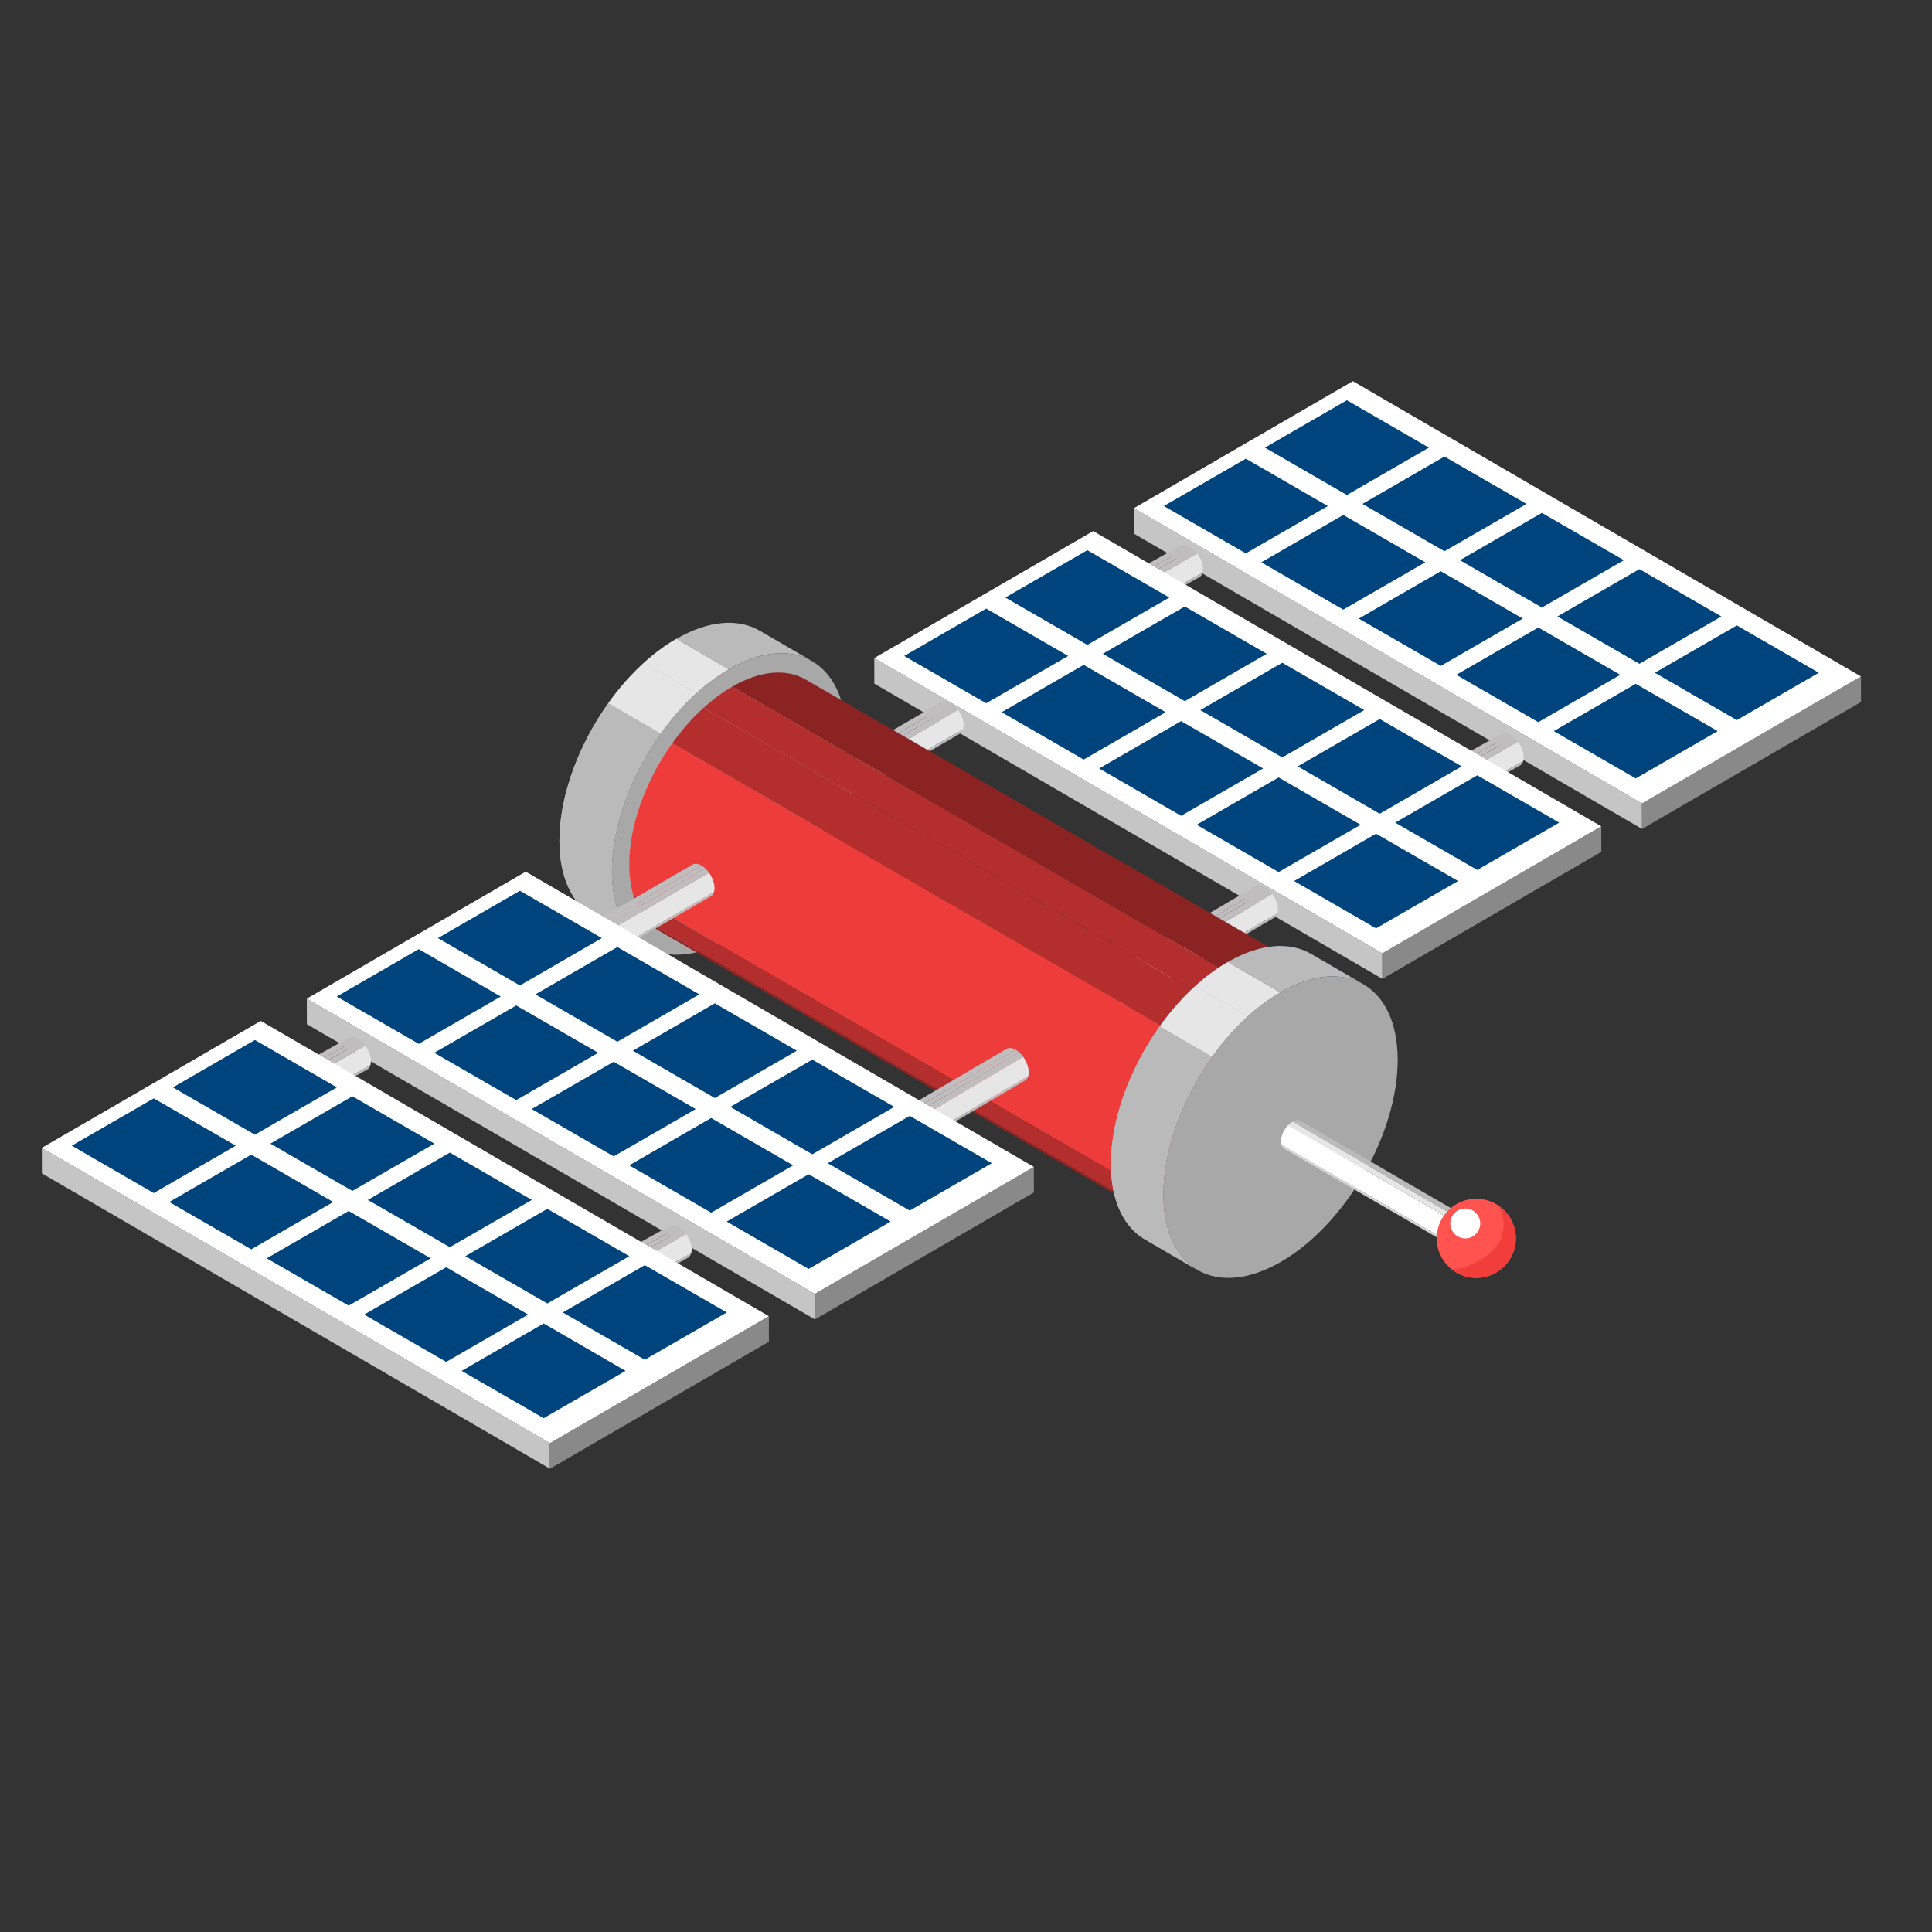 <?xml version="1.0" encoding="utf-8"?>
<!-- Generator: Adobe Illustrator 16.0.0, SVG Export Plug-In . SVG Version: 6.00 Build 0)  -->
<!DOCTYPE svg PUBLIC "-//W3C//DTD SVG 1.1//EN" "http://www.w3.org/Graphics/SVG/1.1/DTD/svg11.dtd">
<svg version="1.1" id="Layer_1" xmlns="http://www.w3.org/2000/svg" xmlns:xlink="http://www.w3.org/1999/xlink" x="0px" y="0px"
	 width="50px" height="50px" viewBox="0 0 50 50" enable-background="new 0 0 50 50" xml:space="preserve">
<rect x="0" y="0" width="50" height="50" fill="#333333" stroke="none"/>
<g>
	<g>
		<g>
			<g>
				<g enable-background="new    ">
					<g>
						<polygon fill="#C5C5C5" points="29.346,13.151 29.348,13.812 42.496,21.453 42.494,20.792 						"/>
					</g>
					<g>
						<polygon fill="#898989" points="42.494,20.792 42.496,21.453 48.163,18.167 48.161,17.506 						"/>
					</g>
					<g>
						<polygon fill="#FFFFFF" points="29.346,13.151 42.494,20.792 48.161,17.506 35.012,9.865 						"/>
					</g>
				</g>
			</g>
			<g>
				<polygon fill="#00447D" points="34.364,13.096 32.242,14.321 30.12,13.096 32.242,11.871 				"/>
				<polygon fill="#00447D" points="36.98,11.585 34.858,12.81 32.736,11.585 34.858,10.359 				"/>
				<polygon fill="#00447D" points="36.886,14.552 34.764,15.777 32.643,14.552 34.764,13.327 				"/>
				<polygon fill="#00447D" points="39.504,13.041 37.382,14.266 35.26,13.041 37.382,11.816 				"/>
				<polygon fill="#00447D" points="39.409,16.009 37.287,17.233 35.165,16.009 37.287,14.783 				"/>
				<polygon fill="#00447D" points="42.025,14.498 39.904,15.723 37.782,14.498 39.904,13.273 				"/>
				<polygon fill="#00447D" points="41.932,17.464 39.811,18.69 37.688,17.464 39.811,16.24 				"/>
				<polygon fill="#00447D" points="44.549,15.954 42.427,17.179 40.305,15.954 42.427,14.729 				"/>
				<polygon fill="#00447D" points="44.454,18.921 42.332,20.146 40.212,18.921 42.332,17.697 				"/>
				<polygon fill="#00447D" points="47.071,17.411 44.949,18.636 42.827,17.411 44.949,16.186 				"/>
			</g>
		</g>
		<g>
			<g enable-background="new    ">
				<g enable-background="new    ">
					<g>
						<path fill="#BFBDBE" d="M29.631,14.634l0.924-0.512c0.061-0.036,0.147-0.031,0.24,0.023l-0.923,0.513
							C29.778,14.604,29.693,14.598,29.631,14.634L29.631,14.634z"/>
					</g>
				</g>
				<g enable-background="new    ">
					<g enable-background="new    ">
						<path fill="#BFBDBE" d="M29.872,14.657l0.923-0.513c0.032,0.019,0.063,0.042,0.094,0.069l-0.924,0.513
							C29.935,14.699,29.904,14.676,29.872,14.657L29.872,14.657z"/>
						<path fill="#BFBDBE" d="M29.965,14.726l0.924-0.513c0.037,0.034,0.071,0.074,0.102,0.117l-0.924,0.512
							C30.036,14.799,30.002,14.76,29.965,14.726L29.965,14.726z"/>
						<path fill="#E6E6E6" d="M30.066,14.842l0.924-0.512c0.086,0.119,0.142,0.267,0.141,0.397c0,0.037-0.004,0.07-0.013,0.099
							l-0.924,0.513c0.009-0.03,0.014-0.063,0.014-0.099C30.208,15.109,30.152,14.962,30.066,14.842L30.066,14.842z"/>
						<path fill="#BFBDBE" d="M30.194,15.339l0.924-0.513c-0.01,0.037-0.027,0.067-0.051,0.09l-0.922,0.513
							C30.167,15.406,30.186,15.375,30.194,15.339L30.194,15.339z"/>
						<path fill="#BFBDBE" d="M30.146,15.429l0.922-0.513c-0.01,0.011-0.021,0.02-0.035,0.028l-0.923,0.513
							C30.122,15.449,30.134,15.439,30.146,15.429L30.146,15.429z"/>
					</g>
				</g>
				<g>
					<path fill="#255F6C" d="M29.872,14.657c0.186,0.107,0.336,0.368,0.336,0.583c-0.001,0.213-0.152,0.3-0.339,0.193
						c-0.186-0.107-0.337-0.37-0.336-0.583C29.533,14.635,29.687,14.55,29.872,14.657z"/>
				</g>
			</g>
		</g>
		<g>
			<g enable-background="new    ">
				<g enable-background="new    ">
					<g>
						<path fill="#BFBDBE" d="M37.933,19.506l0.923-0.513c0.063-0.036,0.147-0.031,0.241,0.023l-0.924,0.513
							C38.08,19.475,37.995,19.47,37.933,19.506L37.933,19.506z"/>
					</g>
				</g>
				<g enable-background="new    ">
					<g enable-background="new    ">
						<path fill="#BFBDBE" d="M38.173,19.529l0.924-0.513c0.031,0.019,0.063,0.042,0.094,0.069l-0.924,0.512
							C38.237,19.571,38.205,19.547,38.173,19.529L38.173,19.529z"/>
						<path fill="#BFBDBE" d="M38.267,19.598l0.924-0.512c0.037,0.034,0.07,0.073,0.101,0.116l-0.922,0.512
							C38.338,19.671,38.304,19.632,38.267,19.598L38.267,19.598z"/>
						<path fill="#E6E6E6" d="M38.369,19.714l0.922-0.512c0.087,0.12,0.142,0.267,0.141,0.397c0,0.037-0.004,0.07-0.012,0.099
							l-0.923,0.513c0.008-0.029,0.012-0.062,0.012-0.099C38.509,19.981,38.454,19.834,38.369,19.714L38.369,19.714z"/>
						<path fill="#BFBDBE" d="M38.497,20.21l0.923-0.513c-0.011,0.037-0.028,0.067-0.05,0.09L38.447,20.3
							C38.468,20.277,38.485,20.248,38.497,20.21L38.497,20.21z"/>
						<path fill="#BFBDBE" d="M38.447,20.3l0.923-0.512c-0.012,0.011-0.023,0.021-0.036,0.028l-0.924,0.513
							C38.423,20.32,38.436,20.311,38.447,20.3L38.447,20.3z"/>
					</g>
				</g>
				<g>
					<path fill="#255F6C" d="M38.173,19.529c0.188,0.108,0.338,0.368,0.336,0.583c-0.001,0.213-0.151,0.301-0.339,0.193
						c-0.185-0.107-0.336-0.37-0.335-0.583C37.835,19.507,37.987,19.421,38.173,19.529z"/>
				</g>
			</g>
		</g>
		<g>
			<g>
				<g enable-background="new    ">
					<g>
						<polygon fill="#C5C5C5" points="22.626,17.03 22.627,17.692 35.776,25.333 35.773,24.672 						"/>
					</g>
					<g>
						<polygon fill="#898989" points="35.773,24.672 35.776,25.333 41.442,22.046 41.44,21.385 						"/>
					</g>
					<g>
						<polygon fill="#FFFFFF" points="22.626,17.03 35.773,24.672 41.44,21.385 28.292,13.744 						"/>
					</g>
				</g>
			</g>
			<g>
				<polygon fill="#00447D" points="27.644,16.976 25.522,18.2 23.401,16.976 25.522,15.75 				"/>
				<polygon fill="#00447D" points="30.262,15.464 28.14,16.689 26.018,15.464 28.14,14.239 				"/>
				<polygon fill="#00447D" points="30.168,18.432 28.045,19.657 25.923,18.432 28.045,17.207 				"/>
				<polygon fill="#00447D" points="32.783,16.92 30.662,18.146 28.54,16.92 30.662,15.696 				"/>
				<polygon fill="#00447D" points="32.689,19.888 30.567,21.113 28.446,19.888 30.567,18.663 				"/>
				<polygon fill="#00447D" points="35.307,18.377 33.185,19.602 31.063,18.377 33.185,17.152 				"/>
				<polygon fill="#00447D" points="35.213,21.345 33.09,22.569 30.969,21.345 33.09,20.12 				"/>
				<polygon fill="#00447D" points="37.829,19.834 35.707,21.059 33.585,19.834 35.707,18.608 				"/>
				<polygon fill="#00447D" points="37.735,22.801 35.612,24.026 33.491,22.801 35.612,21.576 				"/>
				<polygon fill="#00447D" points="40.352,21.29 38.231,22.515 36.108,21.29 38.231,20.065 				"/>
			</g>
		</g>
		<g>
			<g enable-background="new    ">
				<g enable-background="new    ">
					<g>
						<path fill="#BFBDBE" d="M20.269,20.546l4.094-2.378c0.062-0.036,0.146-0.031,0.24,0.022l-4.093,2.379
							C20.415,20.517,20.33,20.511,20.269,20.546L20.269,20.546z"/>
					</g>
				</g>
				<g enable-background="new    ">
					<g enable-background="new    ">
						<path fill="#BFBDBE" d="M20.509,20.57l4.093-2.379c0.033,0.02,0.064,0.042,0.094,0.069l-4.094,2.379
							C20.572,20.612,20.541,20.589,20.509,20.57L20.509,20.57z"/>
						<path fill="#BFBDBE" d="M20.602,20.639l4.094-2.379c0.036,0.034,0.071,0.074,0.102,0.117l-4.093,2.379
							C20.674,20.712,20.639,20.673,20.602,20.639L20.602,20.639z"/>
						<path fill="#E6E6E6" d="M20.705,20.755l4.093-2.379c0.085,0.119,0.141,0.267,0.141,0.397c0,0.037-0.005,0.07-0.014,0.098
							l-4.093,2.379c0.009-0.029,0.014-0.062,0.014-0.098C20.846,21.022,20.79,20.875,20.705,20.755L20.705,20.755z"/>
						<path fill="#BFBDBE" d="M20.832,21.251l4.093-2.379c-0.009,0.038-0.027,0.067-0.049,0.09l-4.094,2.379
							C20.804,21.318,20.821,21.288,20.832,21.251L20.832,21.251z"/>
						<path fill="#BFBDBE" d="M20.782,21.341l4.094-2.379c-0.012,0.011-0.023,0.021-0.036,0.028l-4.093,2.379
							C20.76,21.362,20.771,21.353,20.782,21.341L20.782,21.341z"/>
					</g>
				</g>
				<g>
					<path fill="#255F6C" d="M20.509,20.57c0.187,0.108,0.337,0.368,0.336,0.583c0,0.213-0.152,0.3-0.339,0.193
						c-0.185-0.107-0.336-0.37-0.336-0.583C20.17,20.548,20.323,20.463,20.509,20.57z"/>
				</g>
			</g>
		</g>
		<g>
			<g enable-background="new    ">
				<g enable-background="new    ">
					<g>
						<path fill="#BFBDBE" d="M28.41,25.333l4.081-2.399c0.063-0.036,0.147-0.031,0.241,0.022l-4.083,2.399
							C28.557,25.302,28.471,25.297,28.41,25.333L28.41,25.333z"/>
					</g>
				</g>
				<g enable-background="new    ">
					<g enable-background="new    ">
						<path fill="#BFBDBE" d="M28.649,25.355l4.083-2.399c0.032,0.019,0.063,0.042,0.093,0.068l-4.081,2.398
							C28.714,25.398,28.684,25.375,28.649,25.355L28.649,25.355z"/>
						<path fill="#BFBDBE" d="M28.744,25.423l4.081-2.398c0.038,0.034,0.072,0.073,0.104,0.116l-4.082,2.399
							C28.816,25.497,28.781,25.457,28.744,25.423L28.744,25.423z"/>
						<path fill="#E6E6E6" d="M28.847,25.54l4.082-2.399c0.086,0.119,0.143,0.267,0.143,0.396c0,0.037-0.005,0.07-0.014,0.099
							l-4.08,2.399c0.008-0.029,0.012-0.063,0.012-0.099C28.989,25.807,28.933,25.659,28.847,25.54L28.847,25.54z"/>
						<path fill="#BFBDBE" d="M28.978,26.035l4.08-2.399c-0.01,0.037-0.026,0.067-0.049,0.09l-4.082,2.398
							C28.949,26.103,28.967,26.072,28.978,26.035L28.978,26.035z"/>
						<path fill="#BFBDBE" d="M28.927,26.125l4.082-2.398c-0.01,0.011-0.021,0.021-0.036,0.027l-4.08,2.399
							C28.905,26.146,28.916,26.137,28.927,26.125L28.927,26.125z"/>
					</g>
				</g>
				<g>
					<path fill="#255F6C" d="M28.649,25.355c0.188,0.106,0.34,0.367,0.34,0.581c0.001,0.212-0.15,0.3-0.339,0.194
						c-0.184-0.105-0.338-0.368-0.338-0.581C28.312,25.335,28.464,25.249,28.649,25.355z"/>
				</g>
			</g>
		</g>
	</g>
	<g>
		<g enable-background="new    ">
			<g>
				<defs>
					<path id="SVGID_1_" d="M21.016,17.11l-1.355-0.788c-0.551-0.32-1.315-0.275-2.159,0.212l1.356,0.788
						C19.701,16.835,20.464,16.79,21.016,17.11z"/>
				</defs>
				<use xlink:href="#SVGID_1_"  overflow="visible" fill="#082C44"/>
				<clipPath id="SVGID_2_">
					<use xlink:href="#SVGID_1_"  overflow="visible"/>
				</clipPath>
				<g clip-path="url(#SVGID_2_)">
					<path fill="#BABABA" d="M21.016,17.11l-1.355-0.788c-0.551-0.32-1.315-0.275-2.159,0.212l1.356,0.788
						C19.701,16.835,20.464,16.79,21.016,17.11L21.016,17.11z"/>
				</g>
			</g>
			<g enable-background="new    ">
				<defs>
					<path id="SVGID_3_" enable-background="new    " d="M15.363,23.716l1.356,0.788c-0.544-0.316-0.882-0.988-0.885-1.945
						c-0.005-1.924,1.348-4.27,3.023-5.236l-1.356-0.788c-1.675,0.967-3.028,3.312-3.023,5.237
						C14.481,22.726,14.819,23.399,15.363,23.716z"/>
				</defs>
				<use xlink:href="#SVGID_3_"  overflow="visible" fill="#BABABA"/>
				<clipPath id="SVGID_4_">
					<use xlink:href="#SVGID_3_"  overflow="visible"/>
				</clipPath>
				<g clip-path="url(#SVGID_4_)" enable-background="new    ">
					<path fill="#E6E6E6" d="M18.858,17.322l-1.356-0.788c-0.291,0.167-0.571,0.377-0.837,0.618l1.356,0.788
						C18.286,17.699,18.567,17.49,18.858,17.322L18.858,17.322z"/>
					<path fill="#E6E6E6" d="M18.021,17.94l-1.356-0.788c-0.335,0.304-0.646,0.659-0.922,1.046l1.356,0.788
						C17.375,18.6,17.686,18.245,18.021,17.94L18.021,17.94z"/>
					<path fill="#BABABA" d="M17.098,18.987l-1.356-0.788c-0.768,1.076-1.267,2.402-1.264,3.572
						c0.001,0.331,0.042,0.629,0.119,0.889l1.356,0.788c-0.077-0.26-0.118-0.558-0.119-0.89
						C15.832,21.389,16.331,20.063,17.098,18.987L17.098,18.987z"/>
					<path fill="#BABABA" d="M15.953,23.448l-1.356-0.788c0.097,0.33,0.25,0.602,0.448,0.806l1.355,0.788
						C16.203,24.049,16.05,23.779,15.953,23.448L15.953,23.448z"/>
					<path fill="#BABABA" d="M16.4,24.254l-1.355-0.788c0.095,0.099,0.202,0.183,0.318,0.25l1.356,0.788
						C16.604,24.437,16.497,24.353,16.4,24.254L16.4,24.254z"/>
				</g>
			</g>
			<g>
				<path fill="#A8A8A8" d="M18.858,17.322c-1.675,0.967-3.029,3.312-3.023,5.236c0.005,1.925,1.368,2.702,3.043,1.734
					c1.676-0.967,3.029-3.312,3.023-5.236S20.534,16.354,18.858,17.322z"/>
			</g>
		</g>
	</g>
	<g>
		<g enable-background="new    ">
			<g enable-background="new    ">
				<g>
					<path fill="#8B2323" d="M34.157,25.269l-13.309-7.684c-0.486-0.282-1.158-0.242-1.9,0.186l13.308,7.685
						C32.999,25.026,33.671,24.987,34.157,25.269L34.157,25.269z"/>
				</g>
			</g>
			<g enable-background="new    ">
				<g enable-background="new    ">
					<path fill="#B42E2D" d="M32.256,25.456l-13.308-7.685c-0.256,0.148-0.503,0.332-0.737,0.545l13.309,7.684
						C31.754,25.787,32,25.603,32.256,25.456L32.256,25.456z"/>
					<path fill="#B42E2D" d="M28.076,24.012l-9.866-5.697c-0.295,0.268-0.569,0.58-0.812,0.921l13.309,7.685
						c0.243-0.342,0.518-0.653,0.812-0.922l0,0L28.076,24.012L28.076,24.012z"/>
					<path fill="#EE3C3B" d="M30.708,26.921l-13.309-7.685c-0.677,0.948-1.116,2.115-1.113,3.145c0,0.292,0.037,0.555,0.104,0.784
						L29.7,30.85c-0.067-0.229-0.104-0.491-0.104-0.784C29.593,29.036,30.032,27.869,30.708,26.921L30.708,26.921z"/>
					<path fill="#B42E2D" d="M29.7,30.85l-13.31-7.685c0.085,0.292,0.22,0.53,0.395,0.71l13.31,7.685
						C29.92,31.379,29.785,31.141,29.7,30.85L29.7,30.85z"/>
					<path fill="#902524" d="M30.095,31.56l-13.31-7.685c0.085,0.087,0.179,0.161,0.281,0.22l13.309,7.684
						C30.272,31.719,30.179,31.646,30.095,31.56L30.095,31.56z"/>
				</g>
			</g>
			<g>
				<path fill="#6E1C1B" d="M32.256,25.456c-1.474,0.852-2.665,2.915-2.66,4.61c0.005,1.696,1.204,2.379,2.679,1.528
					c1.475-0.854,2.666-2.915,2.661-4.612C34.932,25.287,33.732,24.604,32.256,25.456z"/>
			</g>
		</g>
	</g>
	<g>
		<g>
			<g enable-background="new    ">
				<g enable-background="new    ">
					<g>
						<path fill="#BFBDBE" d="M13.822,24.758l4.094-2.379c0.061-0.036,0.146-0.031,0.239,0.023l-4.093,2.379
							C13.969,24.728,13.883,24.723,13.822,24.758L13.822,24.758z"/>
					</g>
				</g>
				<g enable-background="new    ">
					<g enable-background="new    ">
						<path fill="#BFBDBE" d="M14.062,24.782l4.093-2.379c0.033,0.019,0.064,0.042,0.094,0.068l-4.093,2.378
							C14.125,24.824,14.094,24.8,14.062,24.782L14.062,24.782z"/>
						<path fill="#BFBDBE" d="M14.155,24.85l4.093-2.378c0.037,0.034,0.072,0.073,0.103,0.116l-4.093,2.379
							C14.228,24.924,14.192,24.884,14.155,24.85L14.155,24.85z"/>
						<path fill="#E6E6E6" d="M14.258,24.967l4.093-2.379c0.085,0.12,0.141,0.268,0.141,0.397c0,0.037-0.005,0.07-0.014,0.099
							l-4.093,2.379c0.008-0.03,0.013-0.063,0.013-0.099C14.399,25.233,14.343,25.087,14.258,24.967L14.258,24.967z"/>
						<path fill="#BFBDBE" d="M14.385,25.463l4.093-2.379c-0.01,0.037-0.027,0.067-0.049,0.09l-4.094,2.379
							C14.357,25.53,14.375,25.499,14.385,25.463L14.385,25.463z"/>
						<path fill="#BFBDBE" d="M14.335,25.553l4.094-2.379c-0.011,0.01-0.023,0.02-0.036,0.027l-4.094,2.379
							C14.313,25.573,14.324,25.563,14.335,25.553L14.335,25.553z"/>
					</g>
				</g>
				<g>
					<path fill="#255F6C" d="M14.062,24.782c0.187,0.107,0.337,0.368,0.337,0.583c0,0.213-0.152,0.3-0.339,0.193
						c-0.185-0.107-0.337-0.37-0.336-0.583C13.724,24.76,13.876,24.674,14.062,24.782z"/>
				</g>
			</g>
		</g>
		<g>
			<g enable-background="new    ">
				<g enable-background="new    ">
					<g>
						<path fill="#BFBDBE" d="M21.963,29.544l4.082-2.398c0.062-0.036,0.146-0.032,0.24,0.022l-4.082,2.399
							C22.109,29.512,22.024,29.508,21.963,29.544L21.963,29.544z"/>
					</g>
				</g>
				<g enable-background="new    ">
					<g enable-background="new    ">
						<path fill="#BFBDBE" d="M22.203,29.567l4.082-2.399c0.032,0.018,0.064,0.041,0.094,0.067l-4.082,2.399
							C22.268,29.607,22.236,29.585,22.203,29.567L22.203,29.567z"/>
						<path fill="#BFBDBE" d="M22.297,29.635l4.082-2.399c0.037,0.034,0.071,0.074,0.104,0.116L22.4,29.75
							C22.369,29.708,22.334,29.67,22.297,29.635L22.297,29.635z"/>
						<path fill="#E6E6E6" d="M22.4,29.75l4.082-2.398c0.086,0.12,0.141,0.266,0.141,0.396c0,0.038-0.002,0.07-0.011,0.101
							l-4.083,2.398c0.008-0.028,0.013-0.063,0.013-0.098C22.542,30.019,22.486,29.869,22.4,29.75L22.4,29.75z"/>
						<path fill="#BFBDBE" d="M22.53,30.246l4.083-2.398c-0.011,0.035-0.028,0.068-0.05,0.089l-4.082,2.4
							C22.502,30.313,22.52,30.284,22.53,30.246L22.53,30.246z"/>
						<path fill="#BFBDBE" d="M22.48,30.337l4.082-2.4c-0.011,0.013-0.023,0.021-0.035,0.029l-4.083,2.399
							C22.458,30.356,22.469,30.348,22.48,30.337L22.48,30.337z"/>
					</g>
				</g>
				<g>
					<path fill="#255F6C" d="M22.203,29.567c0.188,0.106,0.339,0.366,0.34,0.581c0,0.212-0.151,0.302-0.338,0.194
						c-0.186-0.105-0.339-0.369-0.339-0.581C21.865,29.546,22.017,29.461,22.203,29.567z"/>
				</g>
			</g>
		</g>
		<g>
			<g>
				<g>
					<g enable-background="new    ">
						<g>
							<polygon fill="#C5C5C5" points="7.94,25.844 7.942,26.506 21.091,34.147 21.089,33.485 							"/>
						</g>
						<g>
							<polygon fill="#898989" points="21.089,33.485 21.091,34.147 26.757,30.86 26.756,30.199 							"/>
						</g>
						<g>
							<polygon fill="#FFFFFF" points="7.94,25.844 21.089,33.485 26.756,30.199 13.606,22.559 							"/>
						</g>
					</g>
				</g>
				<g>
					<polygon fill="#00447D" points="12.959,25.79 10.837,27.015 8.715,25.79 10.837,24.564 					"/>
					<polygon fill="#00447D" points="15.576,24.278 13.455,25.503 11.333,24.278 13.455,23.053 					"/>
					<polygon fill="#00447D" points="15.482,27.246 13.36,28.471 11.238,27.246 13.36,26.021 					"/>
					<polygon fill="#00447D" points="18.099,25.734 15.977,26.96 13.855,25.734 15.977,24.51 					"/>
					<polygon fill="#00447D" points="18.005,28.702 15.882,29.927 13.761,28.702 15.882,27.478 					"/>
					<polygon fill="#00447D" points="20.621,27.192 18.5,28.417 16.378,27.192 18.5,25.966 					"/>
					<polygon fill="#00447D" points="20.527,30.159 18.405,31.384 16.284,30.159 18.405,28.934 					"/>
					<polygon fill="#00447D" points="23.144,28.646 21.022,29.873 18.9,28.646 21.022,27.423 					"/>
					<polygon fill="#00447D" points="23.05,31.614 20.928,32.84 18.806,31.614 20.928,30.39 					"/>
					<polygon fill="#00447D" points="25.667,30.104 23.544,31.33 21.423,30.104 23.544,28.879 					"/>
				</g>
			</g>
			<g>
				<g enable-background="new    ">
					<g enable-background="new    ">
						<g>
							<path fill="#BFBDBE" d="M8.099,27.373l0.923-0.512c0.062-0.036,0.147-0.03,0.241,0.023L8.34,27.396
								C8.246,27.344,8.161,27.338,8.099,27.373L8.099,27.373z"/>
						</g>
					</g>
					<g enable-background="new    ">
						<g enable-background="new    ">
							<path fill="#BFBDBE" d="M8.34,27.396l0.923-0.512c0.032,0.019,0.063,0.042,0.093,0.067l-0.923,0.515
								C8.404,27.438,8.372,27.416,8.34,27.396L8.34,27.396z"/>
							<path fill="#BFBDBE" d="M8.433,27.467l0.923-0.515c0.038,0.035,0.072,0.075,0.103,0.118l-0.923,0.511
								C8.505,27.539,8.471,27.499,8.433,27.467L8.433,27.467z"/>
							<path fill="#E6E6E6" d="M8.536,27.581l0.923-0.511c0.085,0.118,0.141,0.268,0.14,0.396c0,0.036-0.005,0.07-0.013,0.1
								l-0.922,0.511c0.007-0.028,0.012-0.063,0.012-0.098C8.676,27.85,8.622,27.7,8.536,27.581L8.536,27.581z"/>
							<path fill="#BFBDBE" d="M8.664,28.077l0.922-0.511c-0.011,0.037-0.028,0.066-0.05,0.089l-0.923,0.514
								C8.635,28.145,8.652,28.115,8.664,28.077L8.664,28.077z"/>
							<path fill="#BFBDBE" d="M8.613,28.169l0.923-0.514c-0.011,0.011-0.022,0.02-0.036,0.028l-0.923,0.513
								C8.59,28.188,8.603,28.18,8.613,28.169L8.613,28.169z"/>
						</g>
					</g>
					<g>
						<path fill="#255F6C" d="M8.34,27.396c0.187,0.108,0.337,0.368,0.336,0.583c0,0.212-0.152,0.299-0.338,0.193
							C8.152,28.066,8,27.803,8.001,27.59C8.001,27.376,8.154,27.291,8.34,27.396z"/>
					</g>
				</g>
			</g>
			<g>
				<g enable-background="new    ">
					<g enable-background="new    ">
						<g>
							<path fill="#BFBDBE" d="M16.401,32.244l0.923-0.513c0.061-0.033,0.146-0.03,0.24,0.023l-0.923,0.513
								C16.547,32.215,16.462,32.21,16.401,32.244L16.401,32.244z"/>
						</g>
					</g>
					<g enable-background="new    ">
						<g enable-background="new    ">
							<path fill="#BFBDBE" d="M16.641,32.268l0.923-0.513c0.033,0.02,0.064,0.042,0.094,0.07l-0.923,0.513
								C16.705,32.311,16.674,32.286,16.641,32.268L16.641,32.268z"/>
							<path fill="#BFBDBE" d="M16.735,32.338l0.923-0.513c0.037,0.034,0.072,0.072,0.103,0.117l-0.923,0.51
								C16.807,32.409,16.772,32.371,16.735,32.338L16.735,32.338z"/>
							<path fill="#E6E6E6" d="M16.837,32.452l0.923-0.51c0.085,0.118,0.141,0.266,0.141,0.396c0,0.038-0.006,0.069-0.014,0.1
								l-0.923,0.513c0.009-0.03,0.014-0.063,0.014-0.101C16.978,32.72,16.922,32.574,16.837,32.452L16.837,32.452z"/>
							<path fill="#BFBDBE" d="M16.964,32.95l0.923-0.513c-0.011,0.036-0.028,0.065-0.05,0.09l-0.923,0.512
								C16.937,33.017,16.954,32.985,16.964,32.95L16.964,32.95z"/>
							<path fill="#BFBDBE" d="M16.915,33.039l0.923-0.512c-0.011,0.01-0.023,0.021-0.036,0.027l-0.923,0.512
								C16.892,33.061,16.904,33.05,16.915,33.039L16.915,33.039z"/>
						</g>
					</g>
					<g>
						<path fill="#255F6C" d="M16.641,32.268c0.187,0.108,0.337,0.37,0.337,0.582c0,0.215-0.153,0.302-0.339,0.194
							c-0.185-0.107-0.338-0.371-0.337-0.583C16.303,32.246,16.456,32.161,16.641,32.268z"/>
					</g>
				</g>
			</g>
			<g>
				<g>
					<g enable-background="new    ">
						<g>
							<polygon fill="#C5C5C5" points="1.083,29.706 1.084,30.367 14.233,38.01 14.231,37.349 							"/>
						</g>
						<g>
							<polygon fill="#898989" points="14.231,37.349 14.233,38.01 19.899,34.724 19.898,34.063 							"/>
						</g>
						<g>
							<polygon fill="#FFFFFF" points="1.083,29.706 14.231,37.349 19.898,34.063 6.749,26.421 							"/>
						</g>
					</g>
				</g>
				<g>
					<polygon fill="#00447D" points="6.101,29.65 3.979,30.877 1.857,29.65 3.979,28.426 					"/>
					<polygon fill="#00447D" points="8.718,28.141 6.597,29.366 4.474,28.141 6.597,26.915 					"/>
					<polygon fill="#00447D" points="8.624,31.108 6.502,32.333 4.38,31.108 6.502,29.882 					"/>
					<polygon fill="#00447D" points="11.241,29.597 9.119,30.821 6.997,29.597 9.119,28.372 					"/>
					<polygon fill="#00447D" points="11.146,32.565 9.024,33.79 6.903,32.565 9.024,31.341 					"/>
					<polygon fill="#00447D" points="13.764,31.054 11.642,32.277 9.52,31.054 11.642,29.829 					"/>
					<polygon fill="#00447D" points="13.669,34.021 11.548,35.246 9.425,34.021 11.548,32.797 					"/>
					<polygon fill="#00447D" points="16.286,32.51 14.165,33.734 12.042,32.51 14.165,31.285 					"/>
					<polygon fill="#00447D" points="16.191,35.479 14.07,36.703 11.948,35.479 14.07,34.251 					"/>
					<polygon fill="#00447D" points="18.809,33.966 16.687,35.19 14.565,33.966 16.687,32.742 					"/>
				</g>
			</g>
		</g>
	</g>
	<g>
		<g enable-background="new    ">
			<g>
				<defs>
					<path id="SVGID_5_" d="M35.287,25.474l-1.356-0.788c-0.552-0.32-1.314-0.276-2.158,0.211l1.356,0.788
						C33.972,25.199,34.735,25.154,35.287,25.474z"/>
				</defs>
				<use xlink:href="#SVGID_5_"  overflow="visible" fill="#082C44"/>
				<clipPath id="SVGID_6_">
					<use xlink:href="#SVGID_5_"  overflow="visible"/>
				</clipPath>
				<g clip-path="url(#SVGID_6_)">
					<path fill="#BABABA" d="M35.287,25.474l-1.356-0.788c-0.552-0.32-1.314-0.276-2.158,0.211l1.356,0.788
						C33.972,25.199,34.735,25.154,35.287,25.474L35.287,25.474z"/>
				</g>
			</g>
			<g enable-background="new    ">
				<defs>
					<path id="SVGID_7_" enable-background="new    " d="M29.634,32.078l1.356,0.789c-0.543-0.317-0.882-0.989-0.885-1.945
						c-0.006-1.924,1.349-4.271,3.023-5.236l-1.356-0.788c-1.675,0.967-3.028,3.312-3.022,5.237
						C28.752,31.089,29.09,31.764,29.634,32.078z"/>
				</defs>
				<use xlink:href="#SVGID_7_"  overflow="visible" fill="#BABABA"/>
				<clipPath id="SVGID_8_">
					<use xlink:href="#SVGID_7_"  overflow="visible"/>
				</clipPath>
				<g clip-path="url(#SVGID_8_)" enable-background="new    ">
					<path fill="#E6E6E6" d="M33.129,25.686l-1.356-0.788c-0.29,0.167-0.57,0.377-0.837,0.618l1.356,0.789
						C32.558,26.063,32.838,25.854,33.129,25.686L33.129,25.686z"/>
					<path fill="#E6E6E6" d="M32.292,26.304l-1.356-0.789c-0.335,0.304-0.646,0.66-0.923,1.046l1.356,0.788
						C31.646,26.963,31.957,26.608,32.292,26.304L32.292,26.304z"/>
					<path fill="#BABABA" d="M31.369,27.35l-1.356-0.788c-0.768,1.078-1.267,2.402-1.263,3.573c0.001,0.33,0.041,0.628,0.117,0.889
						l1.357,0.789c-0.077-0.262-0.119-0.559-0.119-0.891C30.102,29.753,30.602,28.428,31.369,27.35L31.369,27.35z"/>
					<path fill="#BABABA" d="M30.225,31.813l-1.357-0.789c0.097,0.329,0.251,0.602,0.448,0.807l1.355,0.786
						C30.474,32.412,30.32,32.142,30.225,31.813L30.225,31.813z"/>
					<path fill="#BABABA" d="M30.671,32.616l-1.355-0.786c0.097,0.097,0.203,0.182,0.318,0.248l1.356,0.789
						C30.875,32.799,30.769,32.716,30.671,32.616L30.671,32.616z"/>
				</g>
			</g>
			<g>
				<path fill="#A8A8A8" d="M33.129,25.686c-1.675,0.966-3.029,3.313-3.023,5.236s1.369,2.702,3.043,1.735
					c1.677-0.968,3.028-3.313,3.023-5.237C36.166,25.495,34.805,24.718,33.129,25.686z"/>
			</g>
		</g>
	</g>
	<g>
		<g>
			<g enable-background="new    ">
				<g enable-background="new    ">
					<defs>
						<path id="SVGID_9_" enable-background="new    " d="M38.012,31.536l-4.351-2.527c-0.053-0.033-0.129-0.028-0.212,0.021
							l4.349,2.526C37.882,31.509,37.957,31.504,38.012,31.536z"/>
					</defs>
					<clipPath id="SVGID_10_">
						<use xlink:href="#SVGID_9_"  overflow="visible"/>
					</clipPath>
					<g clip-path="url(#SVGID_10_)">
						<path fill="#BABABA" d="M38.012,31.536l-4.351-2.527c-0.053-0.033-0.129-0.028-0.212,0.021l4.349,2.526
							C37.882,31.509,37.957,31.504,38.012,31.536L38.012,31.536z"/>
					</g>
				</g>
				<g enable-background="new    ">
					<defs>
						<path id="SVGID_11_" enable-background="new    " d="M33.24,29.733l4.349,2.525c-0.055-0.03-0.087-0.096-0.087-0.191
							c-0.002-0.188,0.133-0.416,0.296-0.512l-4.349-2.526c-0.163,0.094-0.298,0.323-0.297,0.513
							C33.152,29.635,33.186,29.701,33.24,29.733z"/>
					</defs>
					<clipPath id="SVGID_12_">
						<use xlink:href="#SVGID_11_"  overflow="visible"/>
					</clipPath>
					<g clip-path="url(#SVGID_12_)" enable-background="new    ">
						<path fill="#E6E6E6" d="M37.798,31.556l-4.349-2.526c-0.038,0.021-0.074,0.051-0.108,0.085l4.35,2.528
							C37.723,31.606,37.76,31.578,37.798,31.556L37.798,31.556z"/>
						<path fill="#FFFFFF" d="M37.69,31.643l-4.35-2.528c-0.11,0.113-0.188,0.283-0.188,0.428c0,0.029,0.004,0.057,0.01,0.081
							l4.35,2.527c-0.007-0.025-0.01-0.052-0.01-0.083C37.502,31.923,37.579,31.755,37.69,31.643L37.69,31.643z"/>
						<path fill="#D4D4D4" d="M37.512,32.15l-4.35-2.527c0.014,0.051,0.042,0.089,0.078,0.11l4.349,2.525
							C37.552,32.237,37.525,32.201,37.512,32.15L37.512,32.15z"/>
					</g>
				</g>
				<g>
					<path fill="#C6C6C6" d="M37.798,31.556c-0.163,0.096-0.298,0.324-0.296,0.512c0.001,0.191,0.134,0.266,0.298,0.172
						c0.165-0.096,0.299-0.324,0.298-0.514S37.962,31.462,37.798,31.556z"/>
				</g>
			</g>
		</g>
	</g>
	<g>
		<circle fill="#FE534F" cx="38.206" cy="32.049" r="1.025"/>
		<path fill="#F23E3A" d="M38.785,31.205c0.138,0.246,0.169,0.516,0.075,0.826c-0.109,0.359-0.795,0.82-1.286,0.82
			c0.175,0.137,0.392,0.224,0.631,0.224c0.565,0,1.025-0.459,1.025-1.026C39.23,31.698,39.054,31.39,38.785,31.205z"/>
		<circle fill="#FFFFFF" cx="37.921" cy="31.663" r="0.387"/>
	</g>
</g>
</svg>
